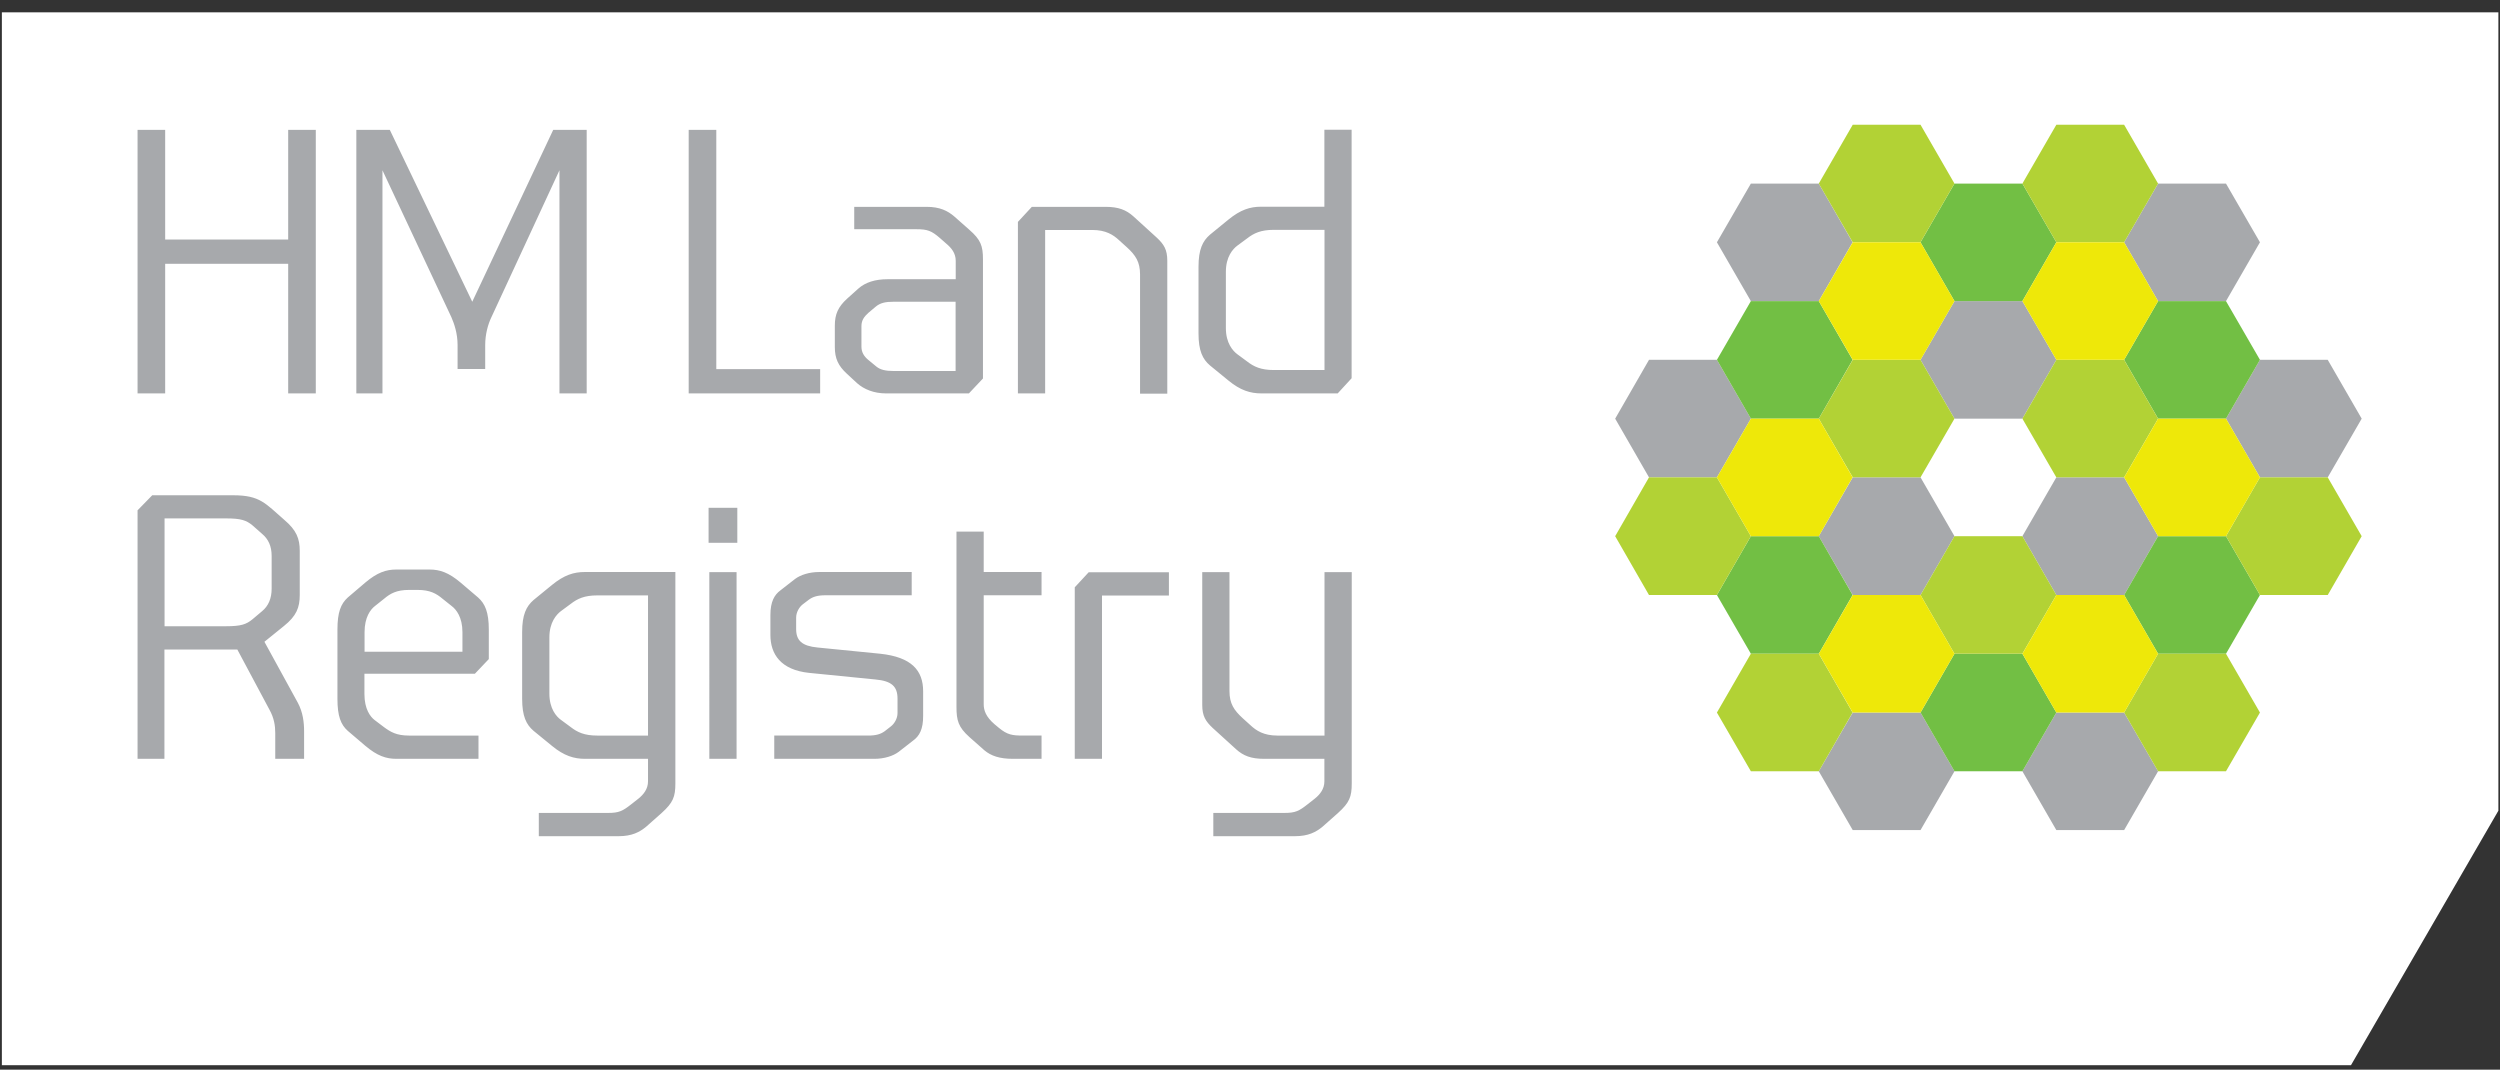 <svg xmlns="http://www.w3.org/2000/svg" baseProfile="tiny" version="1.2" viewBox="186.5 168.5 201 86">
	<rect x="186.5" y="168.5" width="201" height="86" fill="#333333" stroke="none"/>
	<defs/>
	<path fill="#FFF" d="M387.37 169.49v64.19l-11.85 20.46H186.65v-84.65z"/>
	<path fill="#A7A9AC" d="M327.27 192.71l-2.73-4.73 2.73-4.72h5.46l2.72 4.72-2.72 4.73zm-8.19 14.17l-2.72-4.72 2.72-4.73h5.46l2.73 4.73-2.73 4.72zm40.93-14.17l-2.73-4.73 2.73-4.72h5.46l2.73 4.72-2.73 4.73zm8.19 14.17l-2.73-4.72 2.73-4.73h5.45l2.73 4.73-2.73 4.72zm-32.74 28.36l-2.73-4.73 2.73-4.72h5.45l2.73 4.72-2.73 4.73zm16.37 0l-2.73-4.73 2.73-4.72h5.45l2.73 4.72-2.73 4.73zm-8.19-33.08l-2.73-4.73 2.73-4.72h5.46l2.73 4.72-2.73 4.73zm-8.18 14.18l-2.73-4.73 2.73-4.73h5.45l2.73 4.73-2.73 4.73zm16.37 0l-2.73-4.73 2.73-4.73h5.45l2.73 4.73-2.73 4.73z"/>
	<path fill="#72BF44" d="M327.27 202.16l-2.73-4.73 2.73-4.72h5.46l2.72 4.72-2.72 4.73zm16.37-9.45l-2.73-4.73 2.73-4.72h5.46l2.73 4.72-1 1.73-1.73 3zm-16.37 28.35l-2.73-4.72 2.73-4.73h5.46l2.72 4.73-2.72 4.72zm32.74-18.9l-2.73-4.73 2.73-4.72h5.46l2.73 4.72-2.73 4.73zm-16.37 28.35l-2.73-4.72 2.73-4.73h5.46l2.73 4.73-2.73 4.72zm16.37-9.45l-2.73-4.72 2.73-4.73h5.46l2.73 4.73-2.73 4.72z"/>
	<path fill="#B2D235" d="M335.46 187.98l-2.73-4.72 2.73-4.73h5.45l2.73 4.73-2.73 4.72zm16.37 0l-2.73-4.72 2.73-4.73h5.45l2.73 4.73-2.73 4.72zm-32.75 28.36l-2.72-4.73 2.72-4.73h5.46l2.73 4.73-2.73 4.73zm8.19 14.17l-2.73-4.72 2.73-4.73h5.46l2.72 4.73-2.72 4.72zm40.93-14.17l-2.73-4.73 2.73-4.73h5.45l2.73 4.73-2.73 4.73zm-8.19 14.17l-2.73-4.72 2.73-4.73h5.46l2.73 4.73-2.73 4.72zm-19.1-23.63h-5.45l-2.73-4.72 2.73-4.73h5.45l2.73 4.73-2.73 4.72zm16.37 0h-5.45l-2.73-4.72 2.73-4.73h5.45l2.73 4.73-2.73 4.72zm-13.64 14.18l-2.73-4.72 2.73-4.73h5.46l2.73 4.73-2.73 4.72z"/>
	<path fill="#EEE809" d="M340.91 197.43h-5.45l-2.73-4.72 2.73-4.73h5.45l2.73 4.73-2.73 4.72zm-13.64 14.18l-2.73-4.73 2.73-4.72h5.46l2.72 4.72-2.72 4.73zm30.01-14.18h-5.45l-2.73-4.72 1.73-3 1-1.73h5.45l2.73 4.73-2.73 4.72zm-16.37 28.36h-5.45l-2.73-4.73 2.73-4.72h5.45l2.73 4.72-2.73 4.73zm19.1-14.18l-2.73-4.73 2.73-4.72h5.46l2.73 4.72-2.73 4.73zm-2.73 14.18h-5.45l-2.73-4.73 2.73-4.72h5.45l2.73 4.72-2.73 4.73z"/>
	<path fill="#A7A9AC" d="M209.67 200.13v-10.42h-9.89v10.42h-2.22v-21.19h2.22v8.82h9.89v-8.82h2.22v21.19h-2.22zm21.81 0v-17.94L226.01 194c-.27.56-.5 1.36-.5 2.25v1.92h-2.22v-1.92c0-.95-.27-1.72-.5-2.25l-5.54-11.81v17.94h-2.1v-21.19h2.69l6.63 13.82 6.51-13.82h2.69v21.19h-2.19zm10.39 0v-21.19h2.22v19.24h8.35v1.95h-10.57zm22.53 0h-6.66c-.98 0-1.78-.33-2.34-.83l-.8-.74c-.71-.65-.98-1.24-.98-2.16v-1.72c0-.92.27-1.51.98-2.16l.89-.8c.59-.53 1.39-.77 2.37-.77h5.48v-1.48c0-.62-.35-1.04-.77-1.39l-.5-.44c-.68-.59-1.01-.71-1.89-.71h-5v-1.8H261c1.07 0 1.69.32 2.22.77l1.21 1.07c.92.8 1.1 1.3 1.1 2.37v9.59l-1.13 1.2zm-1.07-7.37h-4.97c-.68 0-1.1.09-1.48.42l-.56.47c-.33.3-.56.59-.56 1.07v1.66c0 .44.21.77.53 1.04l.68.56c.3.24.71.35 1.39.35h4.97v-5.57zm14.83 7.37v-9.56c0-1.01-.35-1.54-1.06-2.19l-.62-.56c-.47-.44-1.07-.83-2.16-.83h-3.79v13.14h-2.19v-13.79l1.12-1.21h5.92c1.04 0 1.66.24 2.25.77l1.89 1.72c.56.53.83.95.83 1.84v10.69h-2.19zm15.89 0h-6.13c-.89 0-1.69-.24-2.66-1.04l-1.48-1.21c-.59-.5-.92-1.18-.92-2.57v-5.36c0-1.39.33-2.07.92-2.58l1.48-1.21c.98-.8 1.75-1.04 2.63-1.04h5.09v-6.19h2.19v19.98l-1.12 1.22zm-1.06-13.15h-4.08c-1.04 0-1.6.27-2.13.68l-.8.59c-.36.27-.92.89-.92 2.1v4.53c0 1.21.56 1.83.92 2.1l.8.59c.53.41 1.1.68 2.13.68h4.08v-11.27zm-84.36 42.53v-2.07c0-.59-.09-1.21-.47-1.89l-2.58-4.83h-5.86v8.79h-2.16v-19.98l1.18-1.21h6.51c2.16 0 2.58.65 4.11 1.98.98.83 1.24 1.51 1.24 2.49v3.55c0 1.01-.27 1.69-1.27 2.49l-1.57 1.27 2.69 4.91c.41.77.5 1.57.5 2.31v2.19h-2.32zm-.29-16.31c0-.8-.27-1.36-.77-1.78l-.77-.68c-.5-.41-.92-.56-2.13-.56h-4.94v8.67h4.94c1.21 0 1.63-.15 2.13-.56l.77-.65c.5-.41.77-1.01.77-1.81v-2.63zm16.34 9.47h-8.88v1.63c0 1.21.47 1.83.83 2.1l.74.56c.53.39 1.01.68 2.01.68h5.59v1.87h-6.6c-.83 0-1.54-.24-2.49-1.04l-1.42-1.21c-.56-.5-.83-1.18-.83-2.58v-5.56c0-1.39.27-2.07.83-2.58l1.42-1.21c.95-.8 1.66-1.04 2.49-1.04h2.66c.83 0 1.54.24 2.49 1.04l1.42 1.21c.56.5.86 1.18.86 2.58v2.37l-1.12 1.18zm-1-3.34c0-1.21-.5-1.83-.86-2.1l-.74-.59c-.5-.42-1.01-.71-2.01-.71h-.68c-1.01 0-1.51.29-2.01.71l-.74.59c-.35.27-.83.89-.83 2.1v1.57h7.87v-1.57zm16.02 14.53l-1.24 1.1c-.53.44-1.15.77-2.22.77h-6.42v-1.87h5.56c.89 0 1.18-.15 1.89-.71l.56-.44c.41-.33.77-.77.77-1.39v-1.81h-5.06c-.89 0-1.69-.24-2.66-1.04l-1.48-1.21c-.59-.5-.92-1.18-.92-2.58v-5.36c0-1.39.33-2.07.92-2.58l1.48-1.21c.98-.8 1.75-1.04 2.64-1.04h7.28v16.99c0 1.08-.18 1.55-1.1 2.38zm-1.1-17.49h-4.08c-1.04 0-1.6.27-2.13.68l-.8.59c-.35.27-.92.89-.92 2.1v4.53c0 1.21.56 1.84.92 2.1l.8.59c.53.41 1.09.68 2.13.68h4.08v-11.27zm4.87-4.23v-2.81h2.31v2.81h-2.31zm.06 17.37V214.5h2.19v15.01h-2.19zm16.4-1.48l-1.18.92c-.44.33-1.15.56-1.95.56h-8.05v-1.87h7.55c.65 0 1.01-.12 1.33-.35l.5-.39c.27-.21.53-.62.53-1.07v-1.16c0-.98-.47-1.42-1.78-1.54l-5.33-.53c-2.28-.24-3.11-1.51-3.11-3.05v-1.6c0-1.09.33-1.63.8-1.98l1.18-.92c.44-.33 1.15-.56 1.95-.56h7.43v1.87h-6.93c-.65 0-1.01.12-1.33.35l-.5.38c-.27.21-.53.62-.53 1.07v.92c0 .92.47 1.36 1.72 1.48l5.03.5c2.55.27 3.46 1.36 3.46 3.02v1.95c.01 1.11-.31 1.65-.79 2zm8 1.48c-1.07 0-1.75-.24-2.28-.68l-1.21-1.07c-.89-.8-1.04-1.33-1.04-2.43v-14.09h2.19v3.25h4.65v1.87h-4.65v8.76c0 .5.18 1.01.86 1.6l.36.3c.68.56 1.07.62 1.95.62h1.48v1.87h-2.31zm7.17-13.14v13.14h-2.19v-13.79l1.12-1.21h6.45v1.87h-5.38zm18.98 17.49l-1.24 1.1c-.53.44-1.15.77-2.22.77h-6.57v-1.87h5.71c.89 0 1.18-.15 1.89-.71l.56-.44c.41-.33.77-.77.77-1.39v-1.81h-4.85c-1.04 0-1.66-.24-2.25-.77l-1.89-1.72c-.56-.53-.83-.95-.83-1.84V214.5h2.19v9.56c0 1.01.36 1.54 1.07 2.19l.62.56c.47.44 1.07.83 2.16.83h3.79V214.5h2.19v16.99c0 1.07-.18 1.54-1.1 2.37z"/>
	<path fill="none" d="M186.5 168.5h201v86h-201z"/>
</svg>
